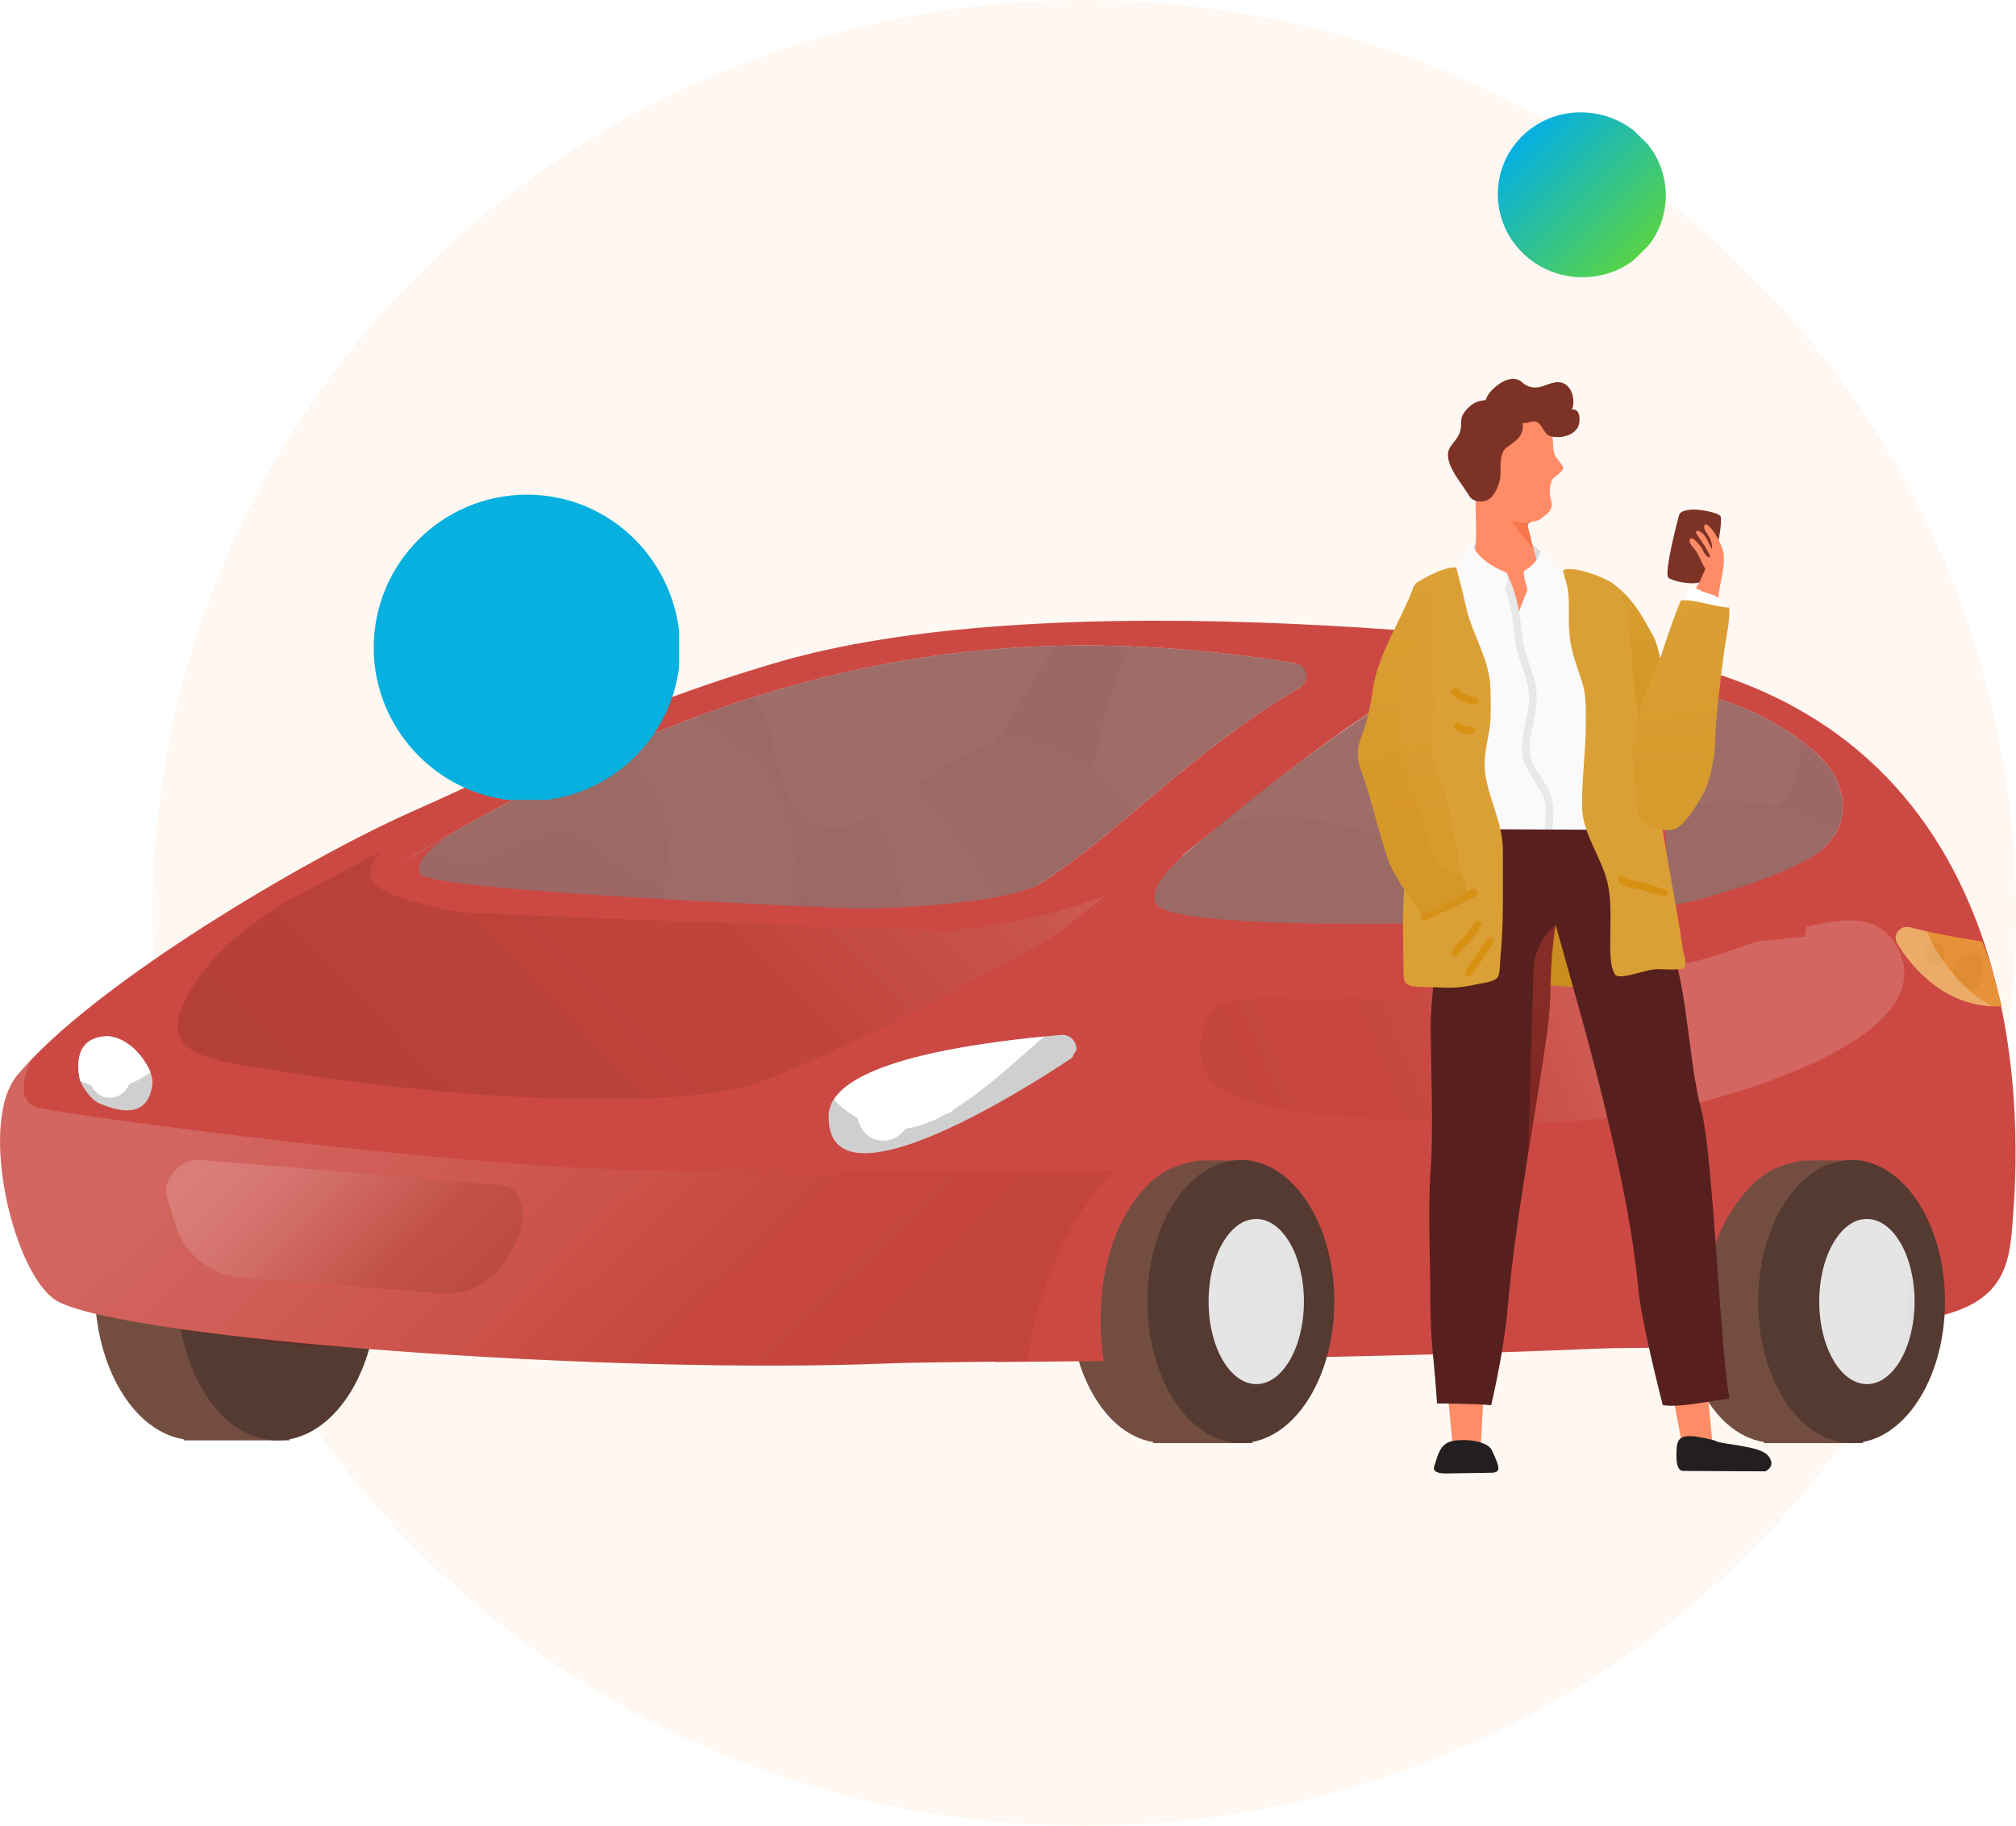 <svg width="383" height="347" viewBox="0 0 383 347" fill="none" xmlns="http://www.w3.org/2000/svg">
<g filter="url(#filter0_b)">
<ellipse cx="206" cy="173.5" rx="177" ry="173.5" fill="#FFF8F2"/>
</g>
<g clip-path="url(#clip0)">
<path d="M55.984 244.97C55.984 241.829 55.643 238.807 55.021 235.991V216.323H38.285V216.338C37.856 216.294 37.426 216.235 36.997 216.235C36.375 216.235 35.753 216.279 35.145 216.367C32.376 216.765 29.784 218.063 27.503 220.083C21.831 225.037 18.01 234.34 18.01 244.97C18.01 255.614 21.831 264.917 27.503 269.871C29.725 271.817 32.228 273.071 34.908 273.513L34.894 273.719H55.021V253.963C55.643 251.132 55.984 248.125 55.984 244.97Z" fill="#734E40"/>
<path d="M71.683 244.97C71.683 260.848 63.182 273.719 52.681 273.719C49.215 273.719 45.972 272.319 43.188 269.871C37.515 264.917 33.694 255.614 33.694 244.97C33.694 234.325 37.515 225.037 43.188 220.083C45.468 218.063 48.06 216.765 50.83 216.367C51.437 216.279 52.059 216.235 52.681 216.235C63.182 216.235 71.683 229.106 71.683 244.97Z" fill="#543A30"/>
<path opacity="0.16" d="M91.188 221.631C95.187 222.678 99.586 224.005 101.837 227.396C104.947 232.069 102.4 238.202 98.771 242.286C92.092 249.805 82.08 254.096 71.772 255.437C61.478 256.779 50.874 255.349 40.684 252.798C31.62 250.528 22.423 247.166 15.862 240.606C5.658 230.403 2.133 203.452 20.231 202.995C30.302 202.745 43.854 209.202 53.747 211.812C66.233 215.085 78.703 218.358 91.188 221.631Z" fill="url(#paint0_linear)"/>
<path opacity="0.16" d="M69.935 207.389C71.979 208.465 65.092 211.856 56.724 209.055C49.408 206.607 47.097 201.624 49.837 201.712C51.867 201.786 54.399 204.352 58.739 205.531C61.449 206.268 67.21 205.959 69.935 207.389Z" fill="url(#paint1_linear)"/>
<path d="M312.769 124.722C312.754 124.722 205.748 108.711 147.365 125.961C116.767 134.999 102.756 143.388 78.022 154.342C58.62 162.952 17.892 186.836 3.303 204.293C-4.398 213.492 2.74 242.994 11.064 247.343C24.927 254.582 115.878 261.291 169.033 259.079C187.739 258.298 346.907 259.02 372.47 248.847C381.86 245.117 381.919 237.775 382.467 230.683C383.978 211.089 385.829 137.933 312.769 124.722Z" fill="#CC4943"/>
<g opacity="0.16">
<g opacity="0.16">
<path opacity="0.16" d="M345.589 219.862C355.467 227.44 359.688 239.028 362.147 251.206C366.56 250.439 370.085 249.599 372.44 248.655C381.86 244.94 381.904 237.583 382.452 230.506C382.674 227.779 382.911 224.122 383 219.847H345.589V219.862Z" fill="url(#paint2_linear)"/>
</g>
<g opacity="0.16">
<path opacity="0.16" d="M345.589 219.862C355.467 227.44 359.688 239.028 362.147 251.206C366.56 250.439 370.085 249.599 372.44 248.655C381.86 244.94 381.904 237.583 382.452 230.506C382.674 227.779 382.911 224.122 383 219.847H345.589V219.862Z" fill="#CC4943"/>
</g>
</g>
<path d="M201.586 196.67C204.015 196.449 205.466 199.339 203.734 200.961C203.734 200.961 156.829 233.101 157.436 211.93C157.747 201.565 186.213 198.056 201.586 196.67Z" fill="#CFCFCF"/>
<path d="M184.865 208.318C178.704 212.814 171.402 217.09 163.508 212.844C161.672 211.856 159.939 210.529 158.428 208.981C163.093 201.477 184.273 198.366 198.357 196.965C193.929 200.798 189.649 204.838 184.865 208.318Z" fill="white"/>
<path d="M177.519 208.008C177.267 209.792 178.096 211.399 179.37 211.605C180.644 211.812 181.873 210.529 182.11 208.76C182.362 206.976 181.533 205.369 180.259 205.162C178.985 204.956 177.756 206.224 177.519 208.008Z" fill="white"/>
<path d="M163.019 210.072C162.294 212.976 163.908 215.91 166.603 216.618C169.299 217.326 172.083 215.542 172.794 212.637C173.52 209.733 171.906 206.799 169.21 206.091C166.515 205.384 163.745 207.168 163.019 210.072Z" fill="white"/>
<path d="M20.616 196.906C17.95 196.95 15.595 197.909 15.018 201.02C14.751 202.435 14.885 203.909 15.196 205.325C15.684 206.504 16.425 207.551 17.299 208.524C17.743 209.025 18.321 209.423 18.943 209.703C24.052 211.885 28.125 211.709 28.94 206.209C29.399 203.216 25.4 197.481 20.616 196.906Z" fill="#CFCFCF"/>
<path d="M20.587 196.906C17.936 196.95 15.596 197.923 15.019 201.02C14.752 202.45 14.885 203.924 15.211 205.339C15.211 205.354 15.226 205.369 15.226 205.384C17.848 206.711 20.78 207.212 24.127 206.106C25.682 205.59 27.208 204.794 28.585 203.791C27.578 201.285 24.675 197.275 20.587 196.906Z" fill="white"/>
<path d="M24.867 204.012C25.03 206.357 23.386 208.421 21.209 208.598C19.017 208.789 17.106 207.035 16.943 204.676C16.78 202.332 18.424 200.268 20.602 200.091C22.793 199.914 24.704 201.668 24.867 204.012Z" fill="white"/>
<path d="M215.849 172.358C217.804 167.08 256.178 136.325 265.494 132.536C274.455 128.88 277.283 129.249 303.172 129.278C331.268 129.308 346.33 142.577 348.729 147.84C355.157 161.905 337.281 166.741 326.173 170.796C312.607 175.749 298.374 177.563 284.052 178.506C271.122 179.361 231.682 179.966 225.106 179.76C221.152 179.627 214.472 179.244 215.849 172.358Z" fill="url(#paint3_linear)"/>
<path d="M215.848 172.358C216.737 169.955 223.269 163.188 230.911 157.63C239.012 167.183 251.409 167.287 263.005 167.198C275.861 167.095 288.716 167.596 301.513 166.535C316.797 165.267 343.041 160.401 342.123 140.734C346.255 143.712 348.003 146.292 348.714 147.825C355.141 161.891 337.265 166.726 326.157 170.781C312.591 175.735 298.358 177.548 284.036 178.492C271.092 179.347 231.666 179.951 225.09 179.745C221.151 179.627 214.471 179.244 215.848 172.358Z" fill="#D4A9AE"/>
<path d="M231.814 156.878C243.663 152.646 251.379 156.671 264.057 158.721C271.966 160.003 281.207 160.549 289.249 158.057C290.701 157.6 292.167 157.217 293.678 156.996C301.083 155.919 308.503 154.18 316.471 153.177C327.283 151.821 339.087 151.452 348.891 157.866C348.891 157.88 348.891 157.895 348.906 157.91C345.322 164.603 334.066 167.906 326.172 170.781C312.606 175.735 298.373 177.548 284.051 178.492C271.107 179.347 231.681 179.951 225.105 179.745C221.136 179.612 214.471 179.229 215.849 172.358C216.678 170.117 224.868 162.009 231.814 156.878Z" fill="url(#paint4_linear)"/>
<path d="M238.82 247.329C238.82 244.395 238.494 241.564 237.916 238.925V220.525H222.261V220.54C221.862 220.496 221.462 220.452 221.062 220.452C220.469 220.452 219.907 220.496 219.329 220.584C216.737 220.953 214.323 222.177 212.175 224.064C206.873 228.708 203.304 237.392 203.304 247.344C203.304 257.295 206.873 265.994 212.175 270.638C214.249 272.466 216.604 273.631 219.107 274.044L219.092 274.236H237.916V255.747C238.494 253.093 238.82 250.263 238.82 247.329Z" fill="#734E40"/>
<path d="M253.497 247.329C253.497 262.175 245.544 274.221 235.739 274.221C232.495 274.221 229.474 272.908 226.868 270.623C221.565 265.979 217.996 257.28 217.996 247.329C217.996 237.377 221.565 228.693 226.868 224.049C229 222.162 231.429 220.953 234.021 220.569C234.599 220.481 235.161 220.437 235.754 220.437C245.544 220.451 253.497 232.482 253.497 247.329Z" fill="#543A30"/>
<path d="M247.721 247.329C247.721 255.998 243.663 263.03 238.672 263.03C237.028 263.03 235.472 262.264 234.14 260.922C231.429 258.209 229.607 253.137 229.607 247.329C229.607 241.52 231.429 236.448 234.14 233.735C235.235 232.629 236.465 231.922 237.783 231.715C238.079 231.671 238.36 231.642 238.672 231.642C243.663 231.642 247.721 238.659 247.721 247.329Z" fill="url(#paint5_linear)"/>
<path d="M354.83 247.329C354.83 244.395 354.505 241.564 353.927 238.925V220.525H338.272V220.54C337.872 220.496 337.472 220.452 337.073 220.452C336.48 220.452 335.917 220.496 335.34 220.584C332.748 220.953 330.334 222.177 328.186 224.064C322.884 228.708 319.315 237.392 319.315 247.344C319.315 257.295 322.884 265.994 328.186 270.638C330.26 272.466 332.615 273.631 335.118 274.044L335.103 274.236H353.927V255.747C354.505 253.093 354.83 250.263 354.83 247.329Z" fill="#734E40"/>
<path d="M369.508 247.329C369.508 262.175 361.554 274.221 351.75 274.221C348.506 274.221 345.485 272.908 342.878 270.623C337.576 265.979 334.007 257.28 334.007 247.329C334.007 237.377 337.576 228.693 342.878 224.049C345.011 222.162 347.44 220.953 350.032 220.569C350.609 220.481 351.172 220.437 351.765 220.437C361.554 220.451 369.508 232.482 369.508 247.329Z" fill="#543A30"/>
<path d="M363.732 247.329C363.732 255.998 359.673 263.03 354.682 263.03C353.038 263.03 351.483 262.264 350.15 260.922C347.44 258.209 345.618 253.137 345.618 247.329C345.618 241.52 347.44 236.448 350.15 233.735C351.246 232.629 352.476 231.922 353.794 231.715C354.09 231.671 354.371 231.642 354.682 231.642C359.673 231.642 363.732 238.659 363.732 247.329Z" fill="url(#paint6_linear)"/>
<path d="M306.237 250.174L317.686 248.479C317.686 248.479 316.219 221.94 333.503 219.375C350.802 216.81 342.33 214.392 342.33 214.392L322.825 213.743L310.192 222.899L306.237 250.174Z" fill="#CC4943"/>
<path opacity="0.16" d="M231.34 191.053C227.771 194.193 226.705 201.757 229.978 205.192C234.451 209.91 242.818 210.78 248.994 211.532C260.413 212.917 270.396 213.021 281.874 213.404C292.567 213.758 305.037 212.859 315.538 211.178C322.706 210.028 368.826 198.705 360.858 180.821C358.548 175.646 354.327 174.511 349.291 175.027C338.317 176.162 328.305 181.779 317.449 183.755C296.344 187.588 274.854 188.576 253.349 189.741C247.01 190.08 236.243 188.738 231.34 191.053Z" fill="url(#paint7_linear)"/>
<path d="M68.676 168.54C128.17 131.74 177.771 114.977 245.958 126.02C248.328 126.403 248.906 129.499 246.847 130.708C216.352 148.68 202.845 172.358 173.283 177.843C161.346 180.054 148.979 179.509 136.76 178.949C113.478 177.887 92.995 176.944 70.587 175.912C66.677 175.735 65.344 170.604 68.676 168.54Z" fill="url(#paint8_linear)"/>
<path d="M124.749 164.589C142.003 163.38 161.864 167.198 176.142 155.846C187.19 147.059 192.774 134.365 200.416 122.732C205.289 122.614 209.45 122.629 214.753 122.821C210.813 130.974 208.636 139.982 207.288 149.108C192.152 161.787 179.592 173.449 159.983 177.091C148.046 179.302 135.679 178.757 123.461 178.197C104.666 177.342 87.678 176.575 70.054 175.764C68.439 175.69 68.276 173.39 69.861 173.096C88.049 169.749 106.443 165.871 124.749 164.589Z" fill="#D4A9AE"/>
<path d="M90.922 155.551C92.951 155.109 94.669 154.077 96.268 152.646C111.982 144.316 127.296 137.608 142.788 132.654C142.847 132.669 142.907 132.684 142.966 132.699C146.18 136.266 146.565 140.336 147.616 144.611C148.564 148.489 149.557 152.543 152.83 155.3C160.028 161.36 169.64 151.85 175.49 148.164C183.443 143.137 190.685 137.918 200.757 142.252C206.459 144.714 210.917 149.698 215.389 154.224C202.43 165.134 190.611 174.614 173.283 177.828C161.346 180.04 148.979 179.494 136.76 178.934C113.463 177.872 92.966 176.929 70.543 175.897C66.632 175.72 65.3 170.604 68.632 168.555C76.2 163.896 83.605 159.561 90.922 155.551Z" fill="url(#paint9_linear)"/>
<path d="M90.329 163.527C94.713 163.365 93.055 162.2 96.194 161.08C105.421 157.792 106.073 156.067 113.034 160.711C115.093 162.082 116.796 163.896 118.899 165.237C128.17 171.105 140.152 169.424 150.623 170.456C164.115 171.798 177.326 172.801 190.685 171.887C185.413 174.57 179.74 176.634 173.283 177.843C161.346 180.054 148.979 179.509 136.76 178.949C113.449 177.887 92.936 176.944 70.483 175.912C66.603 175.735 65.255 170.663 68.558 168.628C72.335 166.314 76.067 164.073 79.769 161.905C83.383 162.746 87.101 163.645 90.329 163.527Z" fill="#D4A9AE"/>
<path opacity="0.53" d="M117.951 142.061C117.951 142.061 123.801 148.371 125.801 154.224C129.177 164.087 123.49 178.329 123.49 178.329L151.6 179.42C151.6 179.42 152.785 155.418 146.757 147.707C140.73 140.011 132.125 136.325 132.125 136.325L117.951 142.061Z" fill="white"/>
<path opacity="0.53" d="M142.803 132.654C142.803 132.654 157.051 141.692 162.649 149.373C171.032 160.888 172.409 177.976 172.409 177.976C182.717 176.118 189.856 172.299 189.856 172.299C189.856 172.299 184.791 157.866 167.329 142.547C158.295 134.615 149.127 130.679 149.127 130.679L142.803 132.654Z" fill="white"/>
<path opacity="0.91" d="M68.706 168.51C128.215 131.711 177.83 114.962 246.047 126.035C248.387 126.418 248.95 129.47 246.921 130.664C216.367 148.636 202.86 172.358 173.283 177.843C161.346 180.054 148.979 179.509 136.76 178.949C113.493 177.887 93.025 176.944 70.631 175.926C66.707 175.735 65.359 170.589 68.706 168.51Z" fill="#96615C"/>
<path d="M86.76 157.866C86.76 157.866 78.022 162.76 79.829 166.092C81.636 169.41 162.856 172.668 162.856 172.668C162.856 172.668 188.879 172.609 198.372 167.685C209.406 161.964 203.793 168.982 203.793 168.982L162.856 185.657L107.658 187.456L75.297 185.052L49.364 177.489L76.481 163.778L86.76 157.866Z" fill="#CC4943"/>
<path opacity="0.16" d="M179.814 176.811C148.535 175.764 118.647 174.791 87.737 173.376C85.146 172.919 76.644 171.297 72.572 168.997C67.728 166.269 72.572 161.684 72.572 161.684L53.762 171.651C47.305 175.912 42.166 180.025 39.307 183.696C27.088 199.427 37.115 201.005 49.363 202.98C93.439 210.131 128.777 210.308 142.803 206.121C153.659 202.877 184.776 186.984 200.801 177.519L210.043 170.221C210.058 170.221 195.143 176.074 179.814 176.811Z" fill="url(#paint10_linear)"/>
<path d="M376.572 178.919C376.572 178.919 368.56 177.74 362.917 176.221C361.021 175.705 359.451 177.622 360.444 179.288C363.465 184.374 370.145 191.702 380.26 191.215C380.275 191.215 378.557 183.696 376.572 178.919Z" fill="#E69239"/>
<path d="M219.67 201.565C219.67 203.378 216.115 204.72 211.731 204.573C207.347 204.425 203.793 202.848 203.793 201.034C203.793 199.221 207.347 197.879 211.731 198.027C216.115 198.159 219.67 199.752 219.67 201.565Z" fill="#CC4943"/>
<path d="M189.071 258.828L209.687 258.637C209.687 258.637 205.822 237.878 217.981 225.243C223.905 219.095 233.073 220.451 233.073 220.451L226.394 210.042L207.377 219.095L192.64 241.579L189.071 258.828Z" fill="#CC4943"/>
<path d="M300.52 256.248L323.876 256.027C323.876 256.027 320.603 237.863 332.763 225.243C338.687 219.095 347.855 220.451 347.855 220.451L341.175 210.042L322.158 219.095L307.422 241.579L300.52 256.248Z" fill="#CC4943"/>
<path opacity="0.16" d="M211.85 222.398H125.06C90.552 222.398 13.196 211.974 7.465 210.559C1.985 209.202 5.672 201.904 6.043 201.211C5.05 202.258 4.132 203.29 3.303 204.278C-4.399 213.478 2.725 242.979 11.063 247.329C24.926 254.568 115.878 261.276 169.018 259.079C172.78 258.917 182.273 258.828 195.203 258.681C197.172 245.265 202.282 231.686 211.85 222.398Z" fill="url(#paint11_linear)"/>
<path opacity="0.16" d="M46.209 242.906L84.361 245.781C89.263 246.149 93.825 243.363 96.283 239.382L98.297 235.49C100.267 231.317 99.393 225.567 95.217 225.199L37.693 220.392C34.183 220.186 30.732 224.314 31.724 227.543L33.487 233.293C35.367 238.63 40.359 242.404 46.209 242.906Z" fill="url(#paint12_linear)"/>
<path d="M372.307 182.015C370.87 182.959 370.707 184.934 371.863 186.202C372.336 186.718 373.225 187.824 373.921 188.06C374.884 188.384 376.069 187.986 376.528 185.215C377.091 181.794 376.217 181.057 375.106 181.057C374.365 181.027 372.307 182.015 372.307 182.015Z" fill="#DF8C32"/>
<path d="M365.687 180.261C365.968 179.332 367.582 179.052 368.234 179.288C368.826 179.509 369.774 180.688 369.359 181.956C368.93 183.209 367.73 183.637 367.094 183.416C366.279 183.136 365.464 181.027 365.687 180.261Z" fill="#DF8C32"/>
<path opacity="0.24" d="M374.765 188.753C371.078 185.716 367.953 181.514 366.086 177.003C365.005 176.752 363.924 176.501 362.932 176.236C361.036 175.72 359.466 177.636 360.458 179.302C363.302 184.094 369.374 190.847 378.512 191.23C377.194 190.522 375.935 189.726 374.765 188.753Z" fill="white"/>
<path opacity="0.91" d="M215.849 172.358C216.959 167.036 256.711 136.296 265.493 132.536C274.394 128.718 277.283 129.249 303.171 129.278C331.267 129.308 346.329 142.577 348.728 147.84C355.156 161.905 337.28 166.741 326.172 170.796C312.606 175.749 298.373 177.563 284.051 178.506C271.121 179.361 231.681 179.966 225.105 179.76C221.151 179.627 214.471 179.244 215.849 172.358Z" fill="#96615C"/>
<path d="M224.972 162.51C224.972 162.51 217.655 168.437 219.67 171.813C222.765 177.003 279.386 175.44 287.398 174.909C295.411 174.378 314.427 173.155 322.247 171.061C340.909 166.092 345.826 161.684 345.826 161.684L342.893 177.99C342.893 177.99 235.769 188.93 235.724 188.724C235.68 188.517 202.43 179.435 202.43 179.435L217.966 166.078L224.972 162.51Z" fill="#CC4943"/>
<path d="M309.836 233.588L302.638 232.659C302.638 232.659 304.815 216.058 308.311 188.443C311.702 161.684 306.163 127.642 306.104 127.288L313.257 126.108C313.494 127.538 319.019 161.507 315.494 189.328C312.028 216.972 309.836 233.588 309.836 233.588Z" fill="#CC4943"/>
<path d="M278.245 106.765L279.726 103.536C279.726 103.536 279.874 103.212 280.926 103.035C281.977 102.858 287.502 102.652 288.775 102.711C290.049 102.769 290.982 102.976 291.456 103.374C291.945 103.757 293.263 105.187 293.263 105.187L292.671 109.389L290.819 111.424L285.532 109.861L278.245 106.942V106.765Z" fill="#DBD7D7"/>
<path d="M279.252 103.743C279.252 103.743 279.045 103.536 279.86 103.079C280.674 102.622 289.871 102.18 290.908 102.755C291.93 103.33 293.293 104.775 293.293 104.775L292.597 105.202C292.597 105.202 292.922 104.863 292.256 104.376C291.575 103.89 290.938 103.079 289.916 103.02C288.894 102.961 281.859 103.05 280.837 103.256C279.445 103.551 280.111 104.391 280.111 104.391L279.252 103.743Z" fill="#FAFAFA"/>
<path d="M268.455 187.426C268.455 187.426 284.243 186.365 296.906 187.426C309.584 188.488 319.033 184.183 319.033 184.183L306.045 153.546L274.735 171.208L268.455 187.426Z" fill="#CA8E20"/>
<path d="M273.639 111.424L277.564 107.93L294.566 107.694L296.906 107.959L302.594 131.416V160.682H279.223L272.928 110.318L273.639 111.424Z" fill="#FAFAFA"/>
<path d="M280.097 105.482C280.659 102.357 280.348 99.113 280.334 95.943C280.334 93.304 281 90.724 280.882 88.07C280.822 86.802 281.074 85.475 280.926 84.207C280.852 83.544 280.511 82.999 280.57 82.32C280.615 81.79 280.793 81.288 281.015 80.787C281.429 79.858 281.622 79.003 282.511 78.413C283.799 77.558 285.858 77.204 287.339 76.91C288.761 76.629 290.301 76.703 291.752 76.703C293.145 76.703 294.196 77.927 294.463 79.239C294.759 80.684 294.863 82.158 294.996 83.618C295.085 84.606 295.055 85.505 295.366 86.434C295.529 86.906 296.744 88.203 296.892 88.631C297.173 89.456 296.018 90.09 295.499 90.532C294.818 91.122 294.877 91.019 294.64 91.889C294.374 92.862 294.344 94.041 294.64 94.897C295.129 96.356 294.566 97.241 293.352 98.096C292.937 98.391 292.552 98.745 292.078 98.921C291.664 99.069 291.175 99.084 290.775 99.216C290.02 99.467 290.212 99.865 290.405 100.691C290.997 103.271 291.723 105.748 292.478 108.284C292.73 109.109 292.982 109.64 292.078 109.846C290.745 110.156 291.027 110.009 290.508 111.262C290.034 112.397 288.672 115.891 288.524 116.348C287.991 113.842 286.791 110.834 284.925 109.05C284.081 108.239 283.266 107.266 282.185 106.765C281.696 106.544 281.148 106.514 280.748 106.19C280.393 105.925 280.052 105.482 280.097 105.482Z" fill="#FF8C66"/>
<path d="M290.597 113.798C290.805 114.977 293.248 112.117 294.137 111.144C294.137 111.144 295.233 109.95 294.922 108.623C294.196 106.957 293.204 103.477 292.685 104.878C291.515 108.033 289.368 108.151 289.457 108.873C289.649 110.377 289.797 110.303 290.597 113.798Z" fill="#FAFAFA"/>
<path d="M294.196 158.618C293.796 158.618 293.47 158.293 293.47 157.895C293.47 157.217 293.515 156.568 293.574 155.919C293.693 154.268 293.811 152.72 293.085 151.143C292.641 150.184 292.063 149.3 291.515 148.445C290.36 146.661 289.146 144.818 289.146 142.311C289.131 140.586 289.501 138.891 289.842 137.24C290.257 135.264 290.656 133.406 290.449 131.519C290.271 129.868 289.723 128.261 289.146 126.58C288.701 125.297 288.242 123.956 287.976 122.599C287.887 122.128 287.813 121.449 287.724 120.609C287.457 118.073 287.013 113.842 285.117 109.876C284.94 109.522 285.103 109.08 285.458 108.917C285.813 108.741 286.243 108.903 286.421 109.257C288.42 113.444 288.879 117.837 289.161 120.462C289.235 121.243 289.309 121.877 289.398 122.319C289.649 123.587 290.094 124.87 290.523 126.108C291.101 127.804 291.708 129.544 291.886 131.357C292.108 133.465 291.678 135.529 291.249 137.534C290.908 139.171 290.582 140.719 290.582 142.297C290.597 144.375 291.634 145.968 292.73 147.648C293.322 148.548 293.93 149.477 294.403 150.523C295.277 152.425 295.144 154.253 295.025 156.008C294.981 156.627 294.937 157.246 294.937 157.895C294.922 158.308 294.596 158.618 294.196 158.618Z" fill="url(#paint13_linear)"/>
<path d="M277.564 107.93C279.178 109.699 284.169 114.373 284.717 113.886C285.887 113.237 287.146 109.168 286.006 108.726C279.978 106.382 279.741 102.666 279.252 103.743C278.586 105.187 276.897 107.193 277.564 107.93Z" fill="#FAFAFA"/>
<path d="M316.96 260.878L319.433 273.749L325.402 274.972L324.306 263.517L316.96 260.878Z" fill="#FF8C66"/>
<path d="M275.061 265.109L276.053 275.488L281.237 276.565L281.977 262.367L275.061 265.109Z" fill="#FF8C66"/>
<path d="M275.624 157.556C275.15 164.22 271.788 188.075 271.803 194.606C271.817 202.553 272.365 214.333 271.803 222.162C271.225 230.079 271.729 238.453 271.729 246.414C271.714 255.054 272.484 258.283 273.002 266.701C273.002 266.701 279.771 266.716 283.296 267.026C283.296 267.026 285.695 257.089 286.45 248.272C287.857 232.025 291.649 212.269 293.915 196.11C295.011 188.311 294.107 184.124 295.544 175.764C298.95 188.016 302.238 199.221 305.141 211.428C307.97 223.371 310.088 233.204 311.302 245.382C311.939 251.722 315.894 267.026 315.894 267.026C319.655 267.542 325.106 266.097 328.557 265.802C326.779 256.307 325.476 219.685 323.24 211.06C320.781 201.609 320.722 189.107 317.523 179.701C315.76 174.526 314.635 169.469 313.509 164.205C313.065 162.112 312.65 159.959 312.383 157.718L275.624 157.556Z" fill="#57201E"/>
<path d="M280.778 76.29C279.001 76.924 277.697 78.782 277.638 79.593C277.549 80.64 277.653 81.51 277.194 82.512C276.809 83.352 276.187 84.001 275.653 84.738C273.595 87.51 277.682 91.697 279.075 94.174C279.652 95.191 280.97 95.501 282.17 95.191C283.829 94.764 284.925 92.051 285.043 90.562C285.206 88.675 284.658 86.124 286.391 84.915C288.005 83.795 289.501 82.807 289.294 80.64C289.116 78.811 287.887 77.263 286.184 76.688C284.466 76.128 283.103 75.686 280.778 76.29Z" fill="#7D3226"/>
<path d="M281.933 77.912C282.096 76.158 282.333 75.199 283.621 73.946C285.206 72.398 287.546 71.219 289.131 72.619C290.375 73.74 291.738 73.917 293.396 73.283C295.144 72.605 296.951 71.985 298.269 73.946C298.921 74.904 299.158 76.865 298.595 77.824C300.328 77.529 300.298 80.183 299.765 81.185C298.921 82.748 296.773 83.249 295.144 83.013C293.737 82.807 293.619 82.188 292.908 81.141C291.886 79.608 291.441 80.094 289.916 80.374C287.413 80.831 284.243 78.428 281.933 77.912Z" fill="#7D3226"/>
<path opacity="0.38" d="M295.529 175.749L294.64 184.684C294.64 184.684 294.655 190.139 294.167 193.928C293.678 197.717 290.331 219.065 290.331 219.065L291.323 184.389C291.427 181.042 292.952 177.902 295.529 175.749Z" fill="url(#paint14_linear)"/>
<path d="M276.646 107.826C276.646 107.826 278.067 113.164 278.423 114.903C279.519 120.388 283.103 125.283 283.162 131.003C283.192 133.495 283.34 136.119 282.97 138.552C282.585 141.132 281.829 143.697 282.096 146.395C282.629 151.644 285.532 156.2 285.517 161.64C285.502 168.363 285.695 175.248 285.058 181.912C284.969 182.782 284.999 185.052 284.51 185.731C283.873 186.615 281.607 186.807 280.63 187.028C277.594 187.706 276.053 187.78 272.913 187.618C269.122 187.411 266.708 187.972 266.663 185.495C266.604 182.119 266.545 178.123 266.545 174.732C266.545 168.024 267.671 159.885 267.967 153.192C268.53 140.572 271.373 127.524 269.551 115.051C269.389 113.974 268.781 112.014 268.87 110.908C268.87 110.893 273.846 107.62 276.646 107.826Z" fill="#DBA035"/>
<path d="M280.082 133.878C280.052 133.878 280.008 133.878 279.978 133.878C278.393 133.642 277.312 133.156 275.994 132.035C275.683 131.77 275.653 131.327 275.92 131.018C276.187 130.708 276.631 130.679 276.942 130.944C278.053 131.888 278.867 132.271 280.2 132.463C280.6 132.522 280.867 132.89 280.807 133.274C280.748 133.627 280.437 133.878 280.082 133.878Z" fill="url(#paint15_linear)"/>
<path d="M279.163 139.54C278.245 139.54 277.238 139.156 276.468 138.507C276.157 138.242 276.127 137.8 276.394 137.49C276.66 137.181 277.105 137.151 277.416 137.416C277.993 137.903 278.778 138.168 279.386 138.095C279.771 138.05 280.141 138.331 280.2 138.714C280.245 139.112 279.963 139.466 279.578 139.525C279.445 139.54 279.312 139.54 279.163 139.54Z" fill="url(#paint16_linear)"/>
<path d="M272.158 143.992C272.41 145.584 272.884 147.383 273.698 148.769C274.928 150.877 275.979 158.028 276.527 159.944C277.09 161.92 277.031 163.969 277.742 165.857C278.897 168.894 278.616 170.339 278.616 170.339C276.231 173.331 270.114 174.083 270.114 174.083C268.115 170.663 264.96 166.992 263.627 163.055C262.161 158.691 261.08 154.224 259.776 149.86C258.695 146.189 257.125 144.036 258.562 140.277C259.777 137.077 260.384 134.261 260.858 130.9C261.791 124.265 266.486 117.454 268.663 111.262C268.663 111.262 270.662 110.2 273.002 109.404L272.158 143.992Z" fill="#DBA035"/>
<path opacity="0.48" d="M273.002 163.719C271.166 161.153 270.751 157.217 269.848 154.253C268.752 150.671 268.026 146.941 266.693 143.432C264.353 137.313 265.671 130.915 267.508 124.781C268.663 120.904 269.226 117.336 269.403 113.296C269.448 112.426 269.522 111.586 269.655 110.76C269.048 111.055 268.663 111.247 268.663 111.247C266.486 117.439 261.791 124.251 260.858 130.885C260.384 134.247 259.776 137.063 258.562 140.262C257.125 144.022 258.695 146.174 259.776 149.845C261.08 154.209 262.146 158.691 263.627 163.041C264.96 166.977 268.115 170.663 270.114 174.069C270.114 174.069 276.246 173.317 278.615 170.324C278.615 170.324 278.867 168.938 277.816 166.048C275.935 165.974 274.217 165.399 273.002 163.719Z" fill="url(#paint17_linear)"/>
<path d="M270.647 174.924C270.381 174.924 270.129 174.776 270.011 174.54C269.833 174.187 269.966 173.744 270.322 173.567C271.21 173.11 272.484 172.521 273.832 171.887C275.89 170.928 278.23 169.822 279.608 169.041C279.948 168.835 280.393 168.953 280.6 169.306C280.807 169.646 280.689 170.088 280.334 170.294C278.912 171.12 276.542 172.226 274.454 173.199C273.121 173.818 271.862 174.408 270.988 174.865C270.87 174.894 270.751 174.924 270.647 174.924Z" fill="url(#paint18_linear)"/>
<path opacity="0.48" d="M272.158 143.992C272.41 145.584 272.884 147.383 273.698 148.769C274.928 150.877 275.979 158.028 276.527 159.944C277.09 161.92 277.031 163.969 277.742 165.857C278.897 168.894 278.616 170.339 278.616 170.339C276.231 173.331 270.114 174.083 270.114 174.083C268.115 170.663 264.96 166.992 263.627 163.055C262.161 158.691 261.08 154.224 259.776 149.86C258.695 146.189 257.125 144.036 258.562 140.277C259.777 137.077 260.384 134.261 260.858 130.9C261.791 124.265 266.486 117.454 268.663 111.262C268.663 111.262 270.662 110.2 273.002 109.404L272.158 143.992Z" fill="url(#paint19_linear)"/>
<path d="M276.379 181.75C276.261 181.75 276.142 181.72 276.038 181.661C275.683 181.47 275.564 181.028 275.742 180.688C276.187 179.878 276.853 179.229 277.505 178.61C277.875 178.256 278.245 177.902 278.541 177.533C278.838 177.165 279.089 176.781 279.356 176.398C279.608 176.015 279.86 175.646 280.156 175.278C280.408 174.968 280.852 174.909 281.178 175.16C281.489 175.41 281.548 175.853 281.296 176.177C281.03 176.516 280.793 176.855 280.57 177.209C280.289 177.637 280.008 178.049 279.682 178.447C279.326 178.875 278.926 179.273 278.527 179.656C277.934 180.231 277.371 180.777 277.031 181.396C276.883 181.603 276.631 181.75 276.379 181.75Z" fill="url(#paint20_linear)"/>
<path d="M279.001 185.613C278.882 185.613 278.749 185.583 278.63 185.509C278.29 185.303 278.171 184.861 278.379 184.522C278.986 183.49 279.697 182.517 280.378 181.573C281.089 180.585 281.829 179.568 282.451 178.492C282.644 178.153 283.088 178.035 283.444 178.226C283.784 178.418 283.918 178.86 283.71 179.214C283.059 180.349 282.303 181.396 281.563 182.413C280.896 183.327 280.215 184.286 279.637 185.259C279.489 185.495 279.238 185.613 279.001 185.613Z" fill="url(#paint21_linear)"/>
<path opacity="0.48" d="M322.603 140.174C321.551 143.594 320.337 148.091 317.375 150.479C314.516 152.779 312.235 150.538 310.473 147.604C310.665 149.86 310.932 152.175 311.021 153.531C311.347 157.969 317.064 157.998 318.16 157.556C320.381 156.686 322.736 152.293 323.432 151.113C324.928 148.636 325.891 143.314 325.876 140.424C325.861 138.508 326.276 134.306 326.72 130.428C325.032 133.524 323.654 136.783 322.603 140.174Z" fill="url(#paint22_linear)"/>
<path d="M306.104 110.687C307.881 111.94 309.11 113.193 310.236 114.623C311.732 116.51 312.946 118.825 314.087 120.889C315.123 122.747 315.109 124.855 316.027 126.742C317.049 128.836 320.426 134.306 320.426 137.903C320.426 137.903 323.773 147 323.432 149.359C323.106 151.718 319.122 157.571 316.353 156.568C313.583 155.566 309.288 154.312 309.288 154.312L299.943 125.622L306.104 110.687Z" fill="url(#paint23_linear)"/>
<path d="M297.736 111.394C298.417 114.933 297.706 118.53 298.373 122.142C298.847 124.737 299.706 126.963 300.52 129.455C301.364 132.02 301.276 134.6 301.276 137.299C301.276 142.695 300.505 147.899 300.565 153.295C300.624 158.514 304.312 162.893 305.437 167.935C306.133 171.09 305.941 174.319 305.941 177.563C305.941 179.686 305.674 183.386 306.83 185.215C308.014 186.35 312.398 184.153 315.035 184.168C315.805 184.168 319.389 184.463 319.952 183.873C320.574 183.224 319.833 181.263 319.715 180.423C318.722 173.538 317.301 166.505 316.19 159.635C315.035 152.44 313.154 145.23 311.643 138.109C310.34 131.947 310.191 125.872 309.525 119.665C309.244 117.056 308.651 113.016 306.667 111.114C305.304 109.802 298.654 107.325 296.921 108.387L297.736 111.394Z" fill="#DBA035"/>
<path d="M316.19 170.383C316.116 170.383 316.042 170.368 315.968 170.353C315.538 170.206 315.094 170.088 314.664 169.97C313.983 169.778 313.272 169.587 312.561 169.306C312.028 169.085 311.421 168.982 310.769 168.864C309.703 168.673 308.592 168.466 307.659 167.758C307.333 167.523 307.274 167.065 307.511 166.756C307.748 166.432 308.207 166.373 308.518 166.608C309.184 167.11 310.073 167.272 311.021 167.449C311.717 167.581 312.428 167.699 313.094 167.98C313.716 168.23 314.368 168.407 315.035 168.599C315.494 168.731 315.953 168.849 316.412 168.997C316.797 169.115 317.004 169.528 316.871 169.911C316.767 170.191 316.486 170.383 316.19 170.383Z" fill="url(#paint24_linear)"/>
<path d="M318.944 98.037C319.404 95.811 326.187 97.226 326.824 98.037C327.461 98.848 325.728 108.844 323.477 110.421C322.247 111.291 318.322 110.672 317.004 109.832C315.953 109.168 318.944 98.037 318.944 98.037Z" fill="#7D3226"/>
<path d="M326.394 114.8C326.305 111.837 327.846 108.254 327.446 105.187C327.135 102.799 323.876 98.111 323.758 100.145C323.758 101.384 325.698 102.003 325.165 105.187C324.972 106.323 323.506 109.021 323.106 110.112C322.721 111.188 321.803 111.955 321.877 113.164L326.394 114.8Z" fill="#FF8C66"/>
<path d="M325.905 107.104C325.683 106.323 325.668 105.512 325.402 104.745C325.18 104.126 324.809 103.551 324.528 102.946C324.187 102.224 323.388 100.853 322.41 100.882C321.788 101.089 322.825 102.106 323.225 102.799C323.536 103.33 323.862 103.654 324.113 104.2C324.454 104.907 325.209 105.88 324.676 105.925C323.906 105.689 323.595 104.598 323.166 103.964C322.899 103.566 321.299 101.531 321.003 102.593C320.825 103.241 321.744 104.111 322.07 104.539C322.647 105.305 323.003 106.205 323.417 107.06C323.758 107.768 324.75 109.773 325.891 109.257V107.104H325.905Z" fill="#FF8C66"/>
<path d="M319.715 115.862C319.685 114.785 320.248 112.928 320.9 112.058C321.492 111.262 322.469 111.955 323.225 112.308C324.232 112.795 326.764 113.075 326.957 114.358C327.09 115.316 326.794 116.407 326.646 117.351C326.572 117.852 326.572 118.442 326.409 118.899C325.12 119.09 323.832 118.501 322.618 118.029C322.07 117.808 321.492 117.557 321.003 117.233C320.574 116.967 320.159 116.437 319.715 115.862Z" fill="white"/>
<path d="M319.344 114.122C321.522 113.768 326.291 115.464 328.512 115.464C328.66 118.221 327.934 120.904 327.564 123.617C327.061 127.199 325.861 137.151 325.876 140.424C325.891 143.314 324.928 148.636 323.432 151.113C322.736 152.278 320.381 156.671 318.16 157.556C317.064 157.984 311.347 157.969 311.021 153.531C310.814 150.671 309.895 143.447 310.31 141.751C310.754 139.908 311.347 135.854 311.954 133.495C312.428 131.667 315.109 126.403 315.612 124.575C316.175 122.585 318.648 115.508 319.344 114.122Z" fill="#DBA035"/>
<path opacity="0.48" d="M319.344 114.122C321.522 113.768 326.291 115.464 328.512 115.464C328.66 118.221 327.934 120.904 327.564 123.617C327.061 127.199 325.861 137.151 325.876 140.424C325.891 143.314 324.928 148.636 323.432 151.113C322.736 152.278 320.381 156.671 318.16 157.556C317.064 157.984 311.347 157.969 311.021 153.531C310.814 150.671 309.895 143.447 310.31 141.751C310.754 139.908 311.347 135.854 311.954 133.495C312.428 131.667 315.109 126.403 315.612 124.575C316.175 122.585 318.648 115.508 319.344 114.122Z" fill="url(#paint25_linear)"/>
<path d="M283.399 279.867L274.706 280C274.706 280 271.877 280.147 272.499 278.555C273.106 276.963 273.358 274.383 275.905 273.852C278.453 273.321 282.659 273.867 283.429 275.592C284.717 278.452 285.399 279.823 283.399 279.867Z" fill="#231F20"/>
<path d="M335.917 276.638C334.244 274.619 327.224 274.633 325.683 273.719C325.639 273.69 322.825 272.982 321.418 272.923C320.174 272.864 318.767 272.923 318.559 274.884C318.397 277.154 318.397 279.322 319.67 279.528L335.369 279.602C335.784 279.41 337.413 278.452 335.917 276.638Z" fill="#231F20"/>
<path d="M290.775 99.231C290.775 99.231 289.072 99.408 288.079 99.231C287.087 99.054 287.087 99.054 287.087 99.054L291.353 104.435C291.353 104.435 290.345 100.661 290.257 100.057C290.153 99.438 290.775 99.231 290.775 99.231Z" fill="#F7754A"/>
</g>
<g clip-path="url(#clip1)">
<path d="M100.123 94C84.081 94 71 106.97 71 123.122C71 139.03 84.081 152.245 100.123 152.245C116.166 152.245 129.247 139.274 129.247 123.122C129 106.97 116.166 94 100.123 94Z" fill="#07B0DE"/>
</g>
<g clip-path="url(#clip2)" filter="url(#filter1_b)">
<path d="M289.136 25.916C282.972 32.033 283.013 41.965 289.322 48.122C295.536 54.187 305.725 54.238 311.889 48.121C318.053 42.005 318.013 32.073 311.703 25.916C305.299 19.852 295.301 19.8 289.136 25.916Z" fill="url(#paint26_linear)"/>
</g>
<defs>
<filter id="filter0_b" x="5" y="-24" width="402" height="395" filterUnits="userSpaceOnUse" color-interpolation-filters="sRGB">
<feFlood flood-opacity="0" result="BackgroundImageFix"/>
<feGaussianBlur in="BackgroundImage" stdDeviation="12"/>
<feComposite in2="SourceAlpha" operator="in" result="effect1_backgroundBlur"/>
<feBlend mode="normal" in="SourceGraphic" in2="effect1_backgroundBlur" result="shape"/>
</filter>
<filter id="filter1_b" x="253.946" y="-9.093" width="92.943" height="92.225" filterUnits="userSpaceOnUse" color-interpolation-filters="sRGB">
<feFlood flood-opacity="0" result="BackgroundImageFix"/>
<feGaussianBlur in="BackgroundImage" stdDeviation="12"/>
<feComposite in2="SourceAlpha" operator="in" result="effect1_backgroundBlur"/>
<feBlend mode="normal" in="SourceGraphic" in2="effect1_backgroundBlur" result="shape"/>
</filter>
<linearGradient id="paint0_linear" x1="51.436" y1="252.082" x2="36.906" y2="333.316" gradientUnits="userSpaceOnUse">
<stop offset="0.048" stop-color="#710600"/>
<stop offset="0.147" stop-color="#89120D"/>
<stop offset="0.336" stop-color="#B52626"/>
<stop offset="0.435" stop-color="#CD6C6C"/>
<stop offset="0.533" stop-color="#E2ABAB"/>
<stop offset="0.615" stop-color="#F2D9D9"/>
<stop offset="0.678" stop-color="#FBF5F5"/>
<stop offset="0.715" stop-color="white"/>
<stop offset="0.742" stop-color="white"/>
<stop offset="0.804" stop-color="white"/>
</linearGradient>
<linearGradient id="paint1_linear" x1="58.924" y1="209.289" x2="56.956" y2="220.288" gradientUnits="userSpaceOnUse">
<stop offset="0.048" stop-color="#710600"/>
<stop offset="0.147" stop-color="#89120D"/>
<stop offset="0.336" stop-color="#B52626"/>
<stop offset="0.435" stop-color="#CD6C6C"/>
<stop offset="0.533" stop-color="#E2ABAB"/>
<stop offset="0.615" stop-color="#F2D9D9"/>
<stop offset="0.678" stop-color="#FBF5F5"/>
<stop offset="0.715" stop-color="white"/>
<stop offset="0.742" stop-color="white"/>
<stop offset="0.804" stop-color="white"/>
</linearGradient>
<linearGradient id="paint2_linear" x1="391.218" y1="254.936" x2="341.516" y2="202.758" gradientUnits="userSpaceOnUse">
<stop offset="0.147" stop-color="#80240B"/>
<stop offset="0.319" stop-color="#A1331B"/>
<stop offset="0.379" stop-color="#AC3A20"/>
<stop offset="0.472" stop-color="#C87E6C"/>
<stop offset="0.557" stop-color="#E0B5AB"/>
<stop offset="0.628" stop-color="#F1DDD9"/>
<stop offset="0.683" stop-color="#FBF6F5"/>
<stop offset="0.715" stop-color="white"/>
<stop offset="0.742" stop-color="white"/>
<stop offset="0.804" stop-color="white"/>
</linearGradient>
<linearGradient id="paint3_linear" x1="216.465" y1="151.096" x2="350.005" y2="155.764" gradientUnits="userSpaceOnUse">
<stop offset="0.865" stop-color="#E8E7E1"/>
<stop offset="1" stop-color="#E3E2DC"/>
</linearGradient>
<linearGradient id="paint4_linear" x1="350.515" y1="166.041" x2="215.544" y2="170.747" gradientUnits="userSpaceOnUse">
<stop offset="0.865" stop-color="#C4C3BE"/>
<stop offset="1" stop-color="#C4C3BE"/>
</linearGradient>
<linearGradient id="paint5_linear" x1="229.601" y1="247.015" x2="247.721" y2="247.654" gradientUnits="userSpaceOnUse">
<stop offset="0.865" stop-color="#E5E5E5"/>
<stop offset="1" stop-color="#E0E0E0"/>
</linearGradient>
<linearGradient id="paint6_linear" x1="345.616" y1="247.015" x2="363.736" y2="247.654" gradientUnits="userSpaceOnUse">
<stop offset="0.865" stop-color="#E5E5E5"/>
<stop offset="1" stop-color="#E0E0E0"/>
</linearGradient>
<linearGradient id="paint7_linear" x1="191.699" y1="233.813" x2="351.65" y2="168.248" gradientUnits="userSpaceOnUse">
<stop offset="0.048" stop-color="#681900"/>
<stop offset="0.147" stop-color="#80240B"/>
<stop offset="0.379" stop-color="#AC3A20"/>
<stop offset="0.429" stop-color="#AD3D24"/>
<stop offset="0.477" stop-color="#B24830"/>
<stop offset="0.526" stop-color="#B95A44"/>
<stop offset="0.575" stop-color="#C47260"/>
<stop offset="0.623" stop-color="#D19284"/>
<stop offset="0.672" stop-color="#E2B9B0"/>
<stop offset="0.719" stop-color="#F5E6E3"/>
<stop offset="0.743" stop-color="white"/>
</linearGradient>
<linearGradient id="paint8_linear" x1="65.377" y1="160.141" x2="249.301" y2="138.595" gradientUnits="userSpaceOnUse">
<stop offset="0.865" stop-color="#E8E7E1"/>
<stop offset="1" stop-color="#E3E2DC"/>
</linearGradient>
<linearGradient id="paint9_linear" x1="213.979" y1="146.767" x2="67.16" y2="174.456" gradientUnits="userSpaceOnUse">
<stop offset="0.865" stop-color="#C4C3BE"/>
<stop offset="1" stop-color="#C4C3BE"/>
</linearGradient>
<linearGradient id="paint10_linear" x1="68.111" y1="231.966" x2="258.037" y2="45.004" gradientUnits="userSpaceOnUse">
<stop offset="0.048" stop-color="#411000"/>
<stop offset="0.147" stop-color="#591908"/>
<stop offset="0.336" stop-color="#852D19"/>
<stop offset="0.342" stop-color="#87311D"/>
<stop offset="0.447" stop-color="#B1796C"/>
<stop offset="0.541" stop-color="#D3B3AB"/>
<stop offset="0.619" stop-color="#EBDCD9"/>
<stop offset="0.679" stop-color="#F9F6F5"/>
<stop offset="0.715" stop-color="white"/>
<stop offset="0.742" stop-color="white"/>
<stop offset="0.804" stop-color="white"/>
</linearGradient>
<linearGradient id="paint11_linear" x1="210.782" y1="338.469" x2="0.468" y2="117.681" gradientUnits="userSpaceOnUse">
<stop offset="0.147" stop-color="#80240B"/>
<stop offset="0.319" stop-color="#A1331B"/>
<stop offset="0.379" stop-color="#AC3A20"/>
<stop offset="0.472" stop-color="#C87E6C"/>
<stop offset="0.557" stop-color="#E0B5AB"/>
<stop offset="0.628" stop-color="#F1DDD9"/>
<stop offset="0.683" stop-color="#FBF6F5"/>
<stop offset="0.715" stop-color="white"/>
<stop offset="0.742" stop-color="white"/>
<stop offset="0.804" stop-color="white"/>
</linearGradient>
<linearGradient id="paint12_linear" x1="101.573" y1="266.619" x2="30.479" y2="195.198" gradientUnits="userSpaceOnUse">
<stop offset="0.147" stop-color="#591908"/>
<stop offset="0.319" stop-color="#7A2715"/>
<stop offset="0.379" stop-color="#852D19"/>
<stop offset="0.384" stop-color="#87311D"/>
<stop offset="0.477" stop-color="#B1796C"/>
<stop offset="0.56" stop-color="#D3B3AB"/>
<stop offset="0.63" stop-color="#EBDCD9"/>
<stop offset="0.683" stop-color="#F9F6F5"/>
<stop offset="0.715" stop-color="white"/>
<stop offset="0.742" stop-color="white"/>
<stop offset="0.804" stop-color="white"/>
</linearGradient>
<linearGradient id="paint13_linear" x1="287.279" y1="108.678" x2="293.35" y2="158.731" gradientUnits="userSpaceOnUse">
<stop offset="0.02" stop-color="#E8E8E8"/>
<stop offset="1" stop-color="#E8E8E8"/>
</linearGradient>
<linearGradient id="paint14_linear" x1="292.006" y1="189.821" x2="294.619" y2="211.361" gradientUnits="userSpaceOnUse">
<stop offset="0.02" stop-color="#CF3F32"/>
<stop offset="0.17" stop-color="#CD3C2F"/>
<stop offset="1" stop-color="#C42F21"/>
</linearGradient>
<linearGradient id="paint15_linear" x1="278.057" y1="130.559" x2="278.484" y2="134.08" gradientUnits="userSpaceOnUse">
<stop offset="0.02" stop-color="#D79113"/>
<stop offset="1" stop-color="#D79113"/>
</linearGradient>
<linearGradient id="paint16_linear" x1="278.055" y1="137.104" x2="278.366" y2="139.666" gradientUnits="userSpaceOnUse">
<stop offset="0.02" stop-color="#D79113"/>
<stop offset="1" stop-color="#D79113"/>
</linearGradient>
<linearGradient id="paint17_linear" x1="261.697" y1="102.527" x2="268.223" y2="156.338" gradientUnits="userSpaceOnUse">
<stop offset="0.02" stop-color="#DBA035"/>
<stop offset="0.17" stop-color="#DA9E32"/>
<stop offset="1" stop-color="#D39424"/>
</linearGradient>
<linearGradient id="paint18_linear" x1="275.009" y1="169.527" x2="275.591" y2="174.33" gradientUnits="userSpaceOnUse">
<stop offset="0.02" stop-color="#D79113"/>
<stop offset="1" stop-color="#D79113"/>
</linearGradient>
<linearGradient id="paint19_linear" x1="262.541" y1="102.424" x2="269.067" y2="156.235" gradientUnits="userSpaceOnUse">
<stop offset="0.02" stop-color="#DBA035"/>
<stop offset="0.17" stop-color="#DA9E32"/>
<stop offset="1" stop-color="#D39424"/>
</linearGradient>
<linearGradient id="paint20_linear" x1="278.168" y1="175.291" x2="278.914" y2="181.44" gradientUnits="userSpaceOnUse">
<stop offset="0.02" stop-color="#D79113"/>
<stop offset="1" stop-color="#D79113"/>
</linearGradient>
<linearGradient id="paint21_linear" x1="280.611" y1="178.433" x2="281.447" y2="185.325" gradientUnits="userSpaceOnUse">
<stop offset="0.02" stop-color="#D79113"/>
<stop offset="1" stop-color="#D79113"/>
</linearGradient>
<linearGradient id="paint22_linear" x1="317.185" y1="128.238" x2="319.837" y2="150.108" gradientUnits="userSpaceOnUse">
<stop offset="0.02" stop-color="#3268CF"/>
<stop offset="0.17" stop-color="#2F65CD"/>
<stop offset="1" stop-color="#215AC4"/>
</linearGradient>
<linearGradient id="paint23_linear" x1="308.167" y1="108.307" x2="312.298" y2="142.371" gradientUnits="userSpaceOnUse">
<stop offset="0.02" stop-color="#DBA035"/>
<stop offset="0.513" stop-color="#D59829"/>
<stop offset="1" stop-color="#D39424"/>
</linearGradient>
<linearGradient id="paint24_linear" x1="311.829" y1="165.981" x2="312.418" y2="170.839" gradientUnits="userSpaceOnUse">
<stop offset="0.02" stop-color="#D79113"/>
<stop offset="1" stop-color="#D79113"/>
</linearGradient>
<linearGradient id="paint25_linear" x1="316.632" y1="108.901" x2="321.03" y2="145.158" gradientUnits="userSpaceOnUse">
<stop offset="0.02" stop-color="#DBA035"/>
<stop offset="0.17" stop-color="#DA9E32"/>
<stop offset="1" stop-color="#D39424"/>
</linearGradient>
<linearGradient id="paint26_linear" x1="289.136" y1="25.916" x2="311.526" y2="48.482" gradientUnits="userSpaceOnUse">
<stop stop-color="#05AFE4"/>
<stop offset="1" stop-color="#56D347"/>
</linearGradient>
<clipPath id="clip0">
<rect width="383" height="208" fill="white" transform="translate(0 72)"/>
</clipPath>
<clipPath id="clip1">
<rect width="58" height="58" fill="white" transform="translate(71 94)"/>
</clipPath>
<clipPath id="clip2">
<rect width="31.395" height="31.659" fill="white" transform="matrix(0.71 -0.704 0.716 0.698 277.946 37.02)"/>
</clipPath>
</defs>
</svg>

